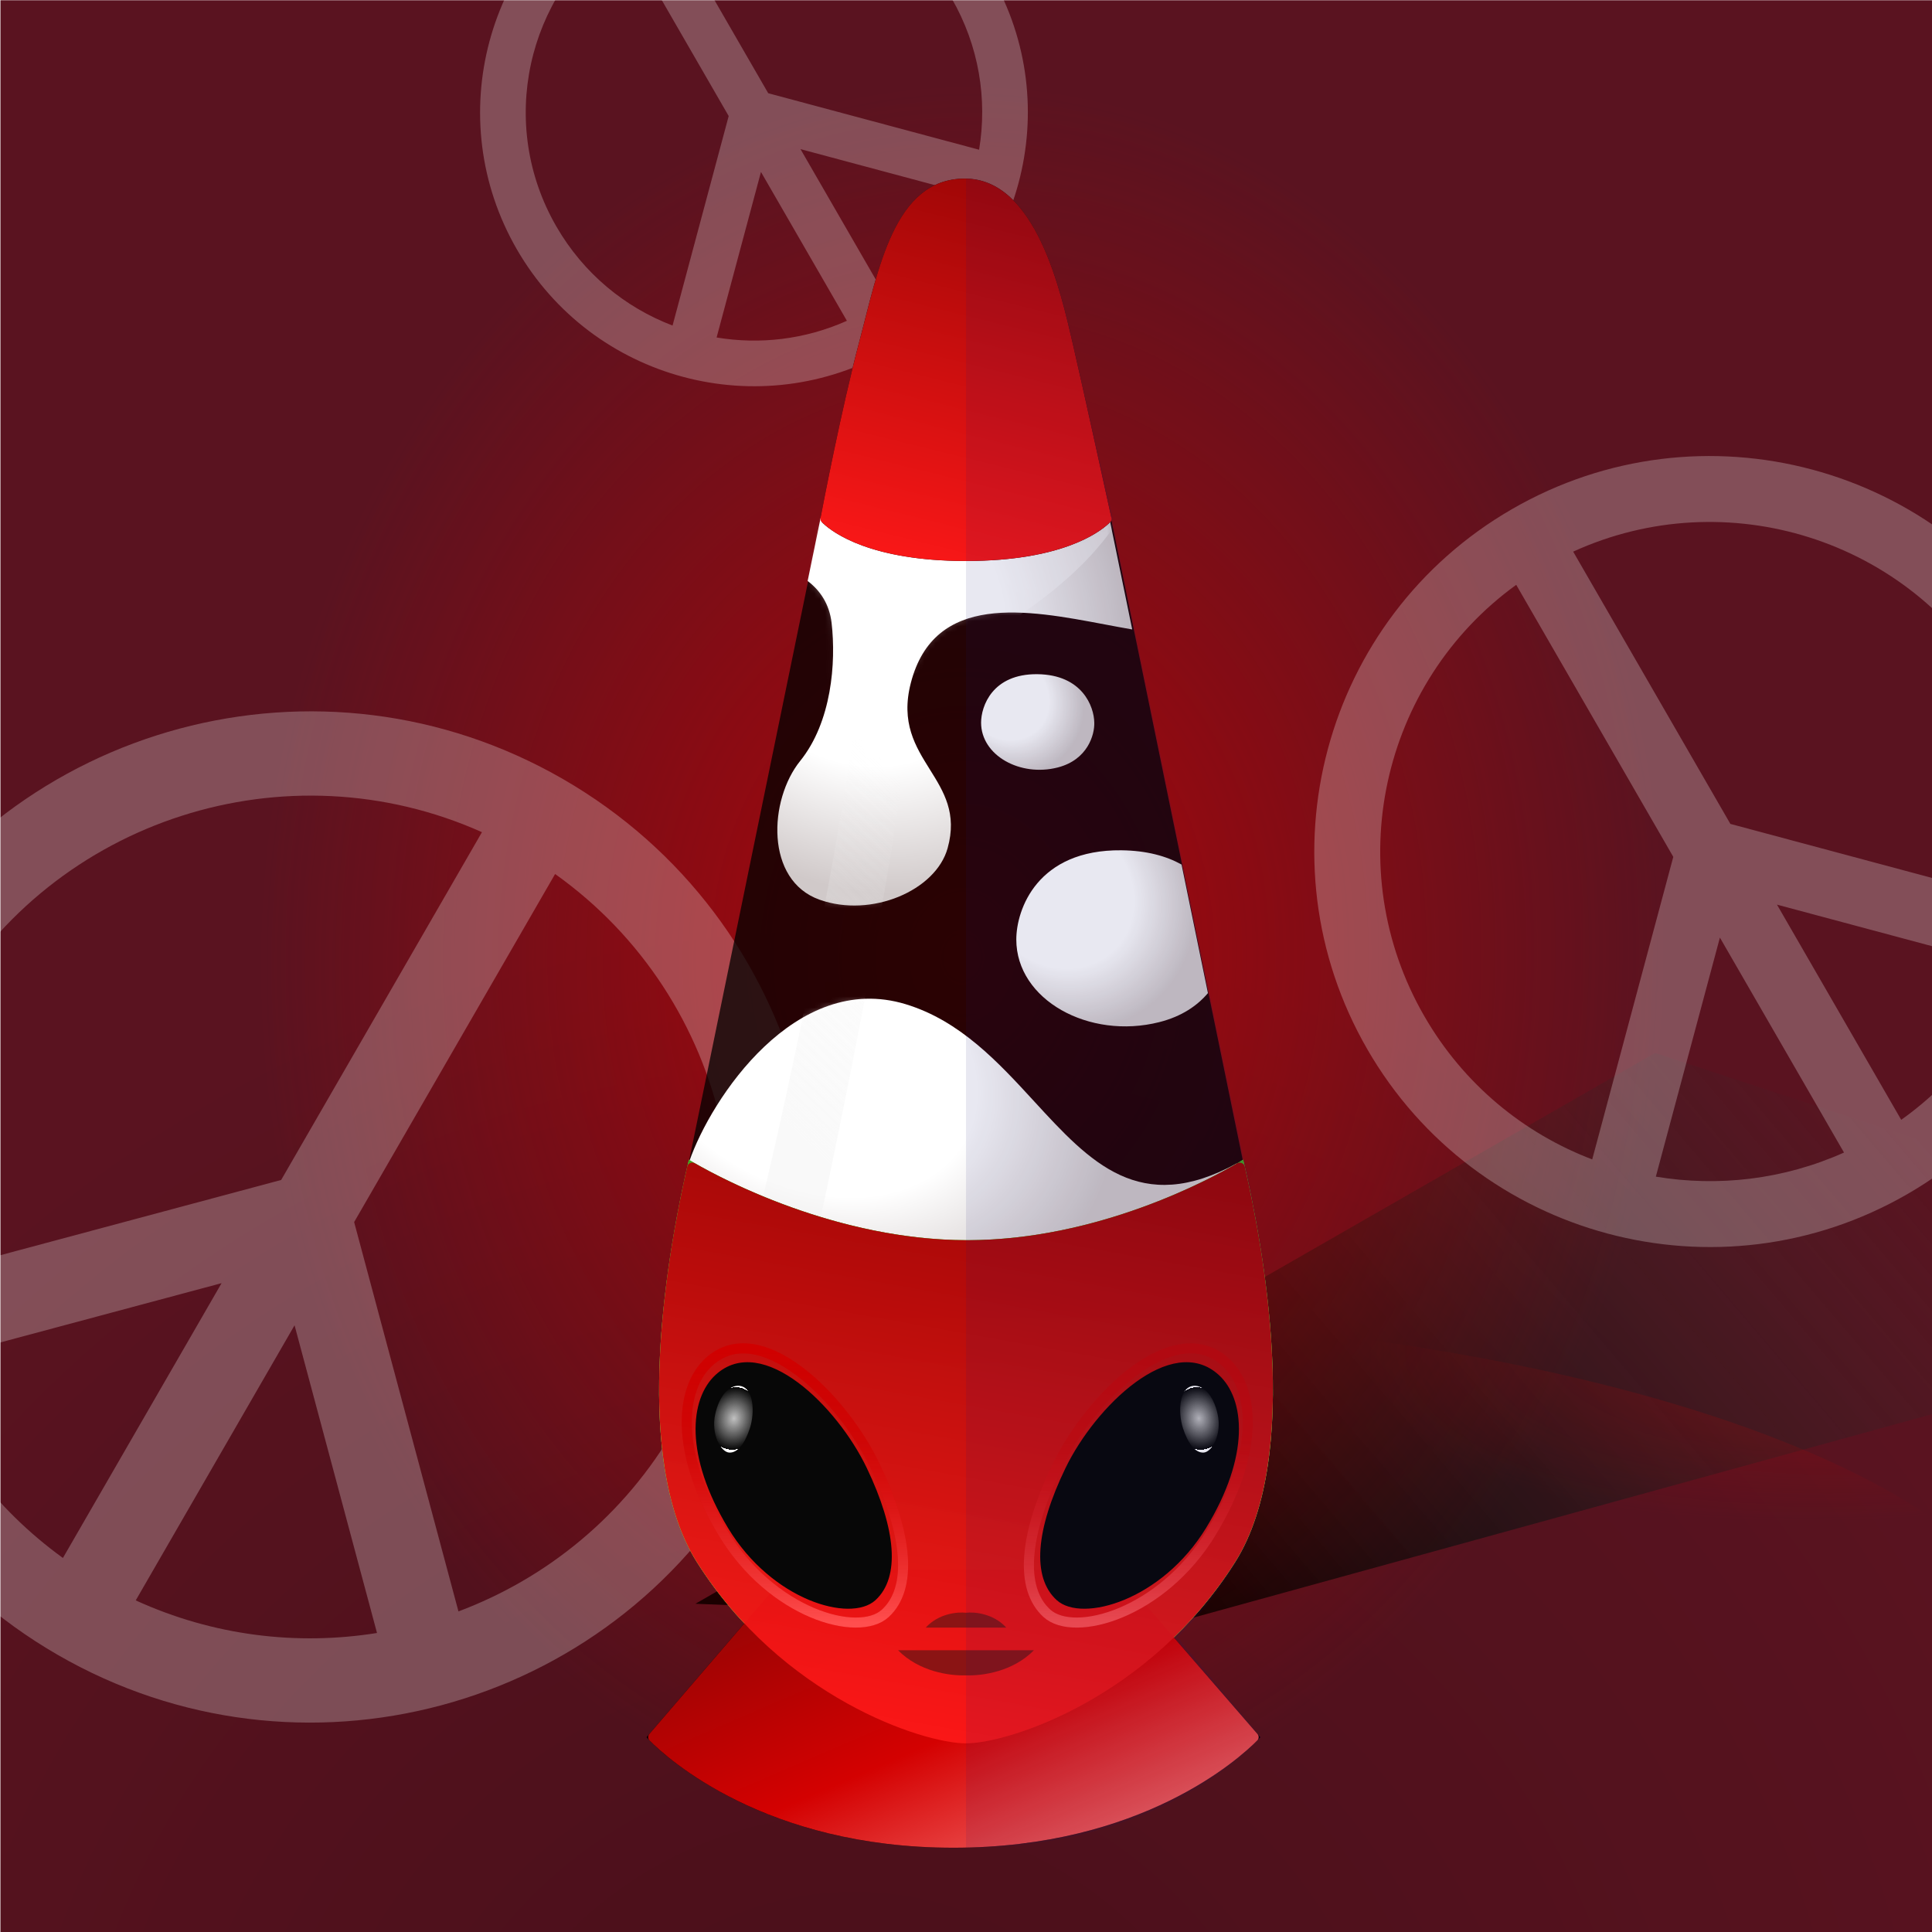 <svg width="350" height="350" viewBox="0 0 350 350" fill="none" xmlns="http://www.w3.org/2000/svg">
<g clip-path="url(#clip0_617_53579)">
<g clip-path="url(#clip1_617_53579)">
<rect x="0.08" y="0.045" width="350" height="350" fill="#5A1320"/>
<rect x="0.08" y="0.045" width="350" height="350" fill="url(#paint0_radial_617_53579)" fill-opacity="0.2"/>
<path d="M125.978 290.538L299.832 190.751L430.987 233.88L212.559 294.049L125.978 290.538Z" fill="url(#paint1_linear_617_53579)"/>
<g opacity="0.45" filter="url(#filter0_f_617_53579)">
<ellipse rx="194.596" ry="66.764" transform="matrix(1 0.002 0.002 -1 176.077 304.638)" fill="url(#paint2_radial_617_53579)"/>
</g>
<g opacity="0.7" filter="url(#filter1_f_617_53579)">
<ellipse cx="174.396" cy="137.609" rx="196.647" ry="242.448" transform="rotate(0.127 174.396 137.609)" fill="url(#paint3_radial_617_53579)"/>
</g>
<g clip-path="url(#clip2_617_53579)">
<g style="mix-blend-mode:overlay">
<path fill-rule="evenodd" clip-rule="evenodd" d="M10.437 299.782C54.242 325.073 110.254 310.064 135.545 266.26C160.835 222.455 145.827 166.443 102.022 141.152C58.218 115.861 2.205 130.87 -23.086 174.674C-48.376 218.479 -33.368 274.492 10.437 299.782ZM-9.866 182.307C9.869 148.124 52.053 134.983 87.312 150.756L50.936 213.761L-19.134 232.536C-21.821 215.821 -18.991 198.11 -9.866 182.307ZM64.156 221.392L100.562 158.335C132.245 180.885 142.165 224.264 122.325 258.628C113.123 274.566 99.04 285.93 83.054 291.921L64.156 221.392ZM68.298 295.83C53.847 298.153 38.652 296.353 24.588 289.926L53.362 240.087L68.298 295.83ZM-15.225 247.291L40.143 232.455L11.399 282.241C-1.066 273.218 -10.107 260.949 -15.225 247.291Z" fill="white" fill-opacity="0.25"/>
</g>
<g style="mix-blend-mode:overlay">
<path fill-rule="evenodd" clip-rule="evenodd" d="M345.566 216.307C379.83 196.525 391.57 152.711 371.788 118.446C352.005 84.181 308.191 72.442 273.926 92.224C239.662 112.007 227.922 155.821 247.704 190.086C267.487 224.35 311.301 236.09 345.566 216.307ZM258.045 184.116C242.607 157.377 250.204 123.661 274.679 105.945L303.133 155.229L288.446 210.039C276.073 205.322 265.182 196.478 258.045 184.116ZM313.473 149.258L284.995 99.934C312.663 87.291 345.928 97.536 361.447 124.416C368.646 136.884 370.835 150.868 368.642 164.041L313.473 149.258ZM365.519 175.565C361.441 186.263 354.278 195.853 344.423 202.866L321.916 163.882L365.519 175.565ZM299.971 213.161L311.576 169.852L334.059 208.795C323.072 213.71 311.225 215.036 299.971 213.161Z" fill="white" fill-opacity="0.25"/>
</g>
<g style="mix-blend-mode:overlay">
<path fill-rule="evenodd" clip-rule="evenodd" d="M161.393 63.318C185.121 49.618 193.25 19.278 179.551 -4.449C165.852 -28.177 135.512 -36.306 111.785 -22.607C88.057 -8.908 79.927 21.432 93.627 45.16C107.326 68.887 137.666 77.017 161.393 63.318ZM100.787 41.026C90.097 22.51 95.358 -0.838 112.306 -13.106L132.009 21.022L121.839 58.977C113.271 55.71 105.729 49.586 100.787 41.026ZM139.17 16.888L119.45 -17.268C138.608 -26.023 161.644 -18.928 172.391 -0.315C177.375 8.318 178.892 18.003 177.373 27.124L139.17 16.888ZM175.21 35.105C172.386 42.513 167.426 49.153 160.602 54.01L145.016 27.014L175.21 35.105ZM129.82 61.139L137.856 31.148L153.425 58.116C145.817 61.519 137.613 62.437 129.82 61.139Z" fill="white" fill-opacity="0.25"/>
</g>
</g>
</g>
<path d="M148.648 94.336L124.888 210.019C124.817 210.364 124.947 210.715 125.237 210.917C128.357 213.084 146.959 225.13 174.999 225.13C203.04 225.13 221.642 213.084 224.761 210.917C225.052 210.715 225.182 210.364 225.11 210.019L201.351 94.336C201.317 94.403 201.272 94.465 201.218 94.521C199.882 95.869 193.227 101.485 174.999 101.485C156.772 101.485 150.117 95.869 148.781 94.521C148.726 94.465 148.682 94.403 148.648 94.336Z" fill="black" fill-opacity="0.75"/>
<path d="M223.108 211.889C217.521 215.444 199.995 225.13 174.886 225.13C146.901 225.13 128.335 213.097 125.221 210.933C125.031 210.801 124.91 210.605 124.869 210.389C128.807 199.004 144.114 175.859 164.063 181.918C173.943 184.919 180.859 192.451 187.363 199.535C197.437 210.507 206.524 220.404 224.105 210.722C223.783 211.109 223.45 211.498 223.108 211.889Z" fill="url(#paint4_radial_617_53579)"/>
<path d="M214.05 156.619L218.83 179.909C216.931 182.156 214.117 184.129 210.035 185.164C197.277 188.398 184.113 181.121 184.113 170.207C184.113 164.75 187.921 153.876 203.15 154.038C207.742 154.087 211.307 155.092 214.05 156.619Z" fill="url(#paint5_radial_617_53579)"/>
<path d="M177.734 130.913C177.734 127.951 179.774 122.048 187.933 122.136C196.091 122.224 198.203 128.024 198.239 130.913C198.312 133.035 197.089 137.628 191.621 139.033C184.786 140.788 177.734 136.838 177.734 130.913Z" fill="url(#paint6_radial_617_53579)"/>
<path d="M201.049 94.23L205.113 114.031C203.524 113.76 201.871 113.447 200.18 113.127C186.038 110.452 169.252 107.276 165.003 123.73C163.148 130.914 165.836 135.212 168.45 139.393C170.975 143.43 173.431 147.358 171.668 153.668C169.523 161.349 157.859 166.324 148.479 162.994C138.57 159.476 139.266 144.903 144.961 137.849C150.656 130.794 151.48 120.03 150.656 112.87C150.259 109.409 148.549 106.934 146.313 105.25L148.649 93.88C148.683 93.947 148.727 94.009 148.782 94.065C150.117 95.413 156.772 101.029 175 101.029C192.557 101.029 199.378 95.819 201.049 94.23Z" fill="url(#paint7_radial_617_53579)"/>
<mask id="mask0_617_53579" style="mask-type:alpha" maskUnits="userSpaceOnUse" x="140" y="93" width="66" height="72">
<path d="M201.049 94.23L205.113 114.031C203.524 113.76 201.871 113.447 200.18 113.127C186.038 110.452 169.252 107.276 165.003 123.73C163.148 130.914 165.836 135.212 168.45 139.393C170.975 143.43 173.431 147.358 171.668 153.668C169.523 161.349 157.859 166.324 148.479 162.994C138.57 159.476 139.266 144.903 144.961 137.849C150.656 130.794 151.48 120.03 150.656 112.87C150.259 109.409 148.549 106.934 146.313 105.25L148.649 93.88C148.683 93.947 148.727 94.009 148.782 94.065C150.117 95.413 156.772 101.029 175 101.029C192.557 101.029 199.378 95.819 201.049 94.23Z" fill="url(#paint8_radial_617_53579)"/>
</mask>
<g mask="url(#mask0_617_53579)">
<g filter="url(#filter2_f_617_53579)">
<mask id="mask1_617_53579" style="mask-type:alpha" maskUnits="userSpaceOnUse" x="124" y="94" width="102" height="132">
<path d="M148.861 95.064C148.948 94.64 149.321 94.336 149.754 94.336H200.245C200.678 94.336 201.051 94.64 201.138 95.064L224.992 211.159C225.074 211.555 224.887 211.955 224.526 212.137C220.623 214.109 198.375 224.817 174.999 225.128C151.577 225.438 129.287 214.178 125.449 212.141C125.099 211.954 124.923 211.562 125.003 211.173L148.861 95.064Z" fill="#577096" fill-opacity="0.75"/>
</mask>
<g mask="url(#mask1_617_53579)">
<g filter="url(#filter3_f_617_53579)">
<path d="M207.207 76.106C210.865 110.268 145.939 132.571 113.02 139.453L113.02 76.106L207.207 76.106Z" fill="url(#paint9_linear_617_53579)" fill-opacity="0.5"/>
</g>
<g filter="url(#filter4_f_617_53579)">
<path d="M155.407 125.301C156.47 105.018 134.471 86.183 128.929 66.999C133.388 65.197 144.05 70.79 152.675 76.125C163.456 82.794 162.879 109.124 164.625 125.784C166.022 139.112 148.453 223.401 144.015 241.481L131.716 240.837C140.242 214.68 154.587 140.955 155.407 125.301Z" fill="url(#paint10_linear_617_53579)" fill-opacity="0.6"/>
</g>
</g>
</g>
</g>
<mask id="mask2_617_53579" style="mask-type:alpha" maskUnits="userSpaceOnUse" x="124" y="180" width="101" height="46">
<path d="M223.108 211.89C217.521 215.445 199.995 225.131 174.886 225.131C146.901 225.131 128.335 213.098 125.221 210.934C125.031 210.802 124.91 210.606 124.869 210.39C128.807 199.005 144.114 175.86 164.063 181.919C173.943 184.92 180.859 192.452 187.363 199.536C197.437 210.508 206.524 220.405 224.105 210.723C223.783 211.11 223.45 211.499 223.108 211.89Z" fill="url(#paint11_radial_617_53579)"/>
</mask>
<g mask="url(#mask2_617_53579)">
<g filter="url(#filter5_f_617_53579)">
<mask id="mask3_617_53579" style="mask-type:alpha" maskUnits="userSpaceOnUse" x="124" y="94" width="102" height="132">
<path d="M148.861 95.064C148.948 94.64 149.321 94.336 149.754 94.336H200.245C200.678 94.336 201.051 94.64 201.138 95.064L224.992 211.159C225.074 211.555 224.887 211.955 224.526 212.137C220.623 214.109 198.375 224.817 174.999 225.128C151.577 225.438 129.287 214.178 125.449 212.141C125.099 211.954 124.923 211.562 125.003 211.173L148.861 95.064Z" fill="#577096" fill-opacity="0.75"/>
</mask>
<g mask="url(#mask3_617_53579)">
<g filter="url(#filter6_f_617_53579)">
<path d="M155.407 125.301C156.47 105.018 134.471 86.183 128.929 66.999C133.388 65.197 144.05 70.79 152.675 76.125C163.456 82.794 162.879 109.124 164.625 125.784C166.022 139.112 148.453 223.401 144.015 241.481L131.716 240.837C140.242 214.68 154.587 140.955 155.407 125.301Z" fill="url(#paint12_linear_617_53579)" fill-opacity="0.6"/>
</g>
</g>
</g>
</g>
<path d="M155.659 61.941C159.113 48.963 161.899 32.357 174.786 32.357C187.672 32.357 192.187 52.918 194.342 62.257C196.266 70.591 200.403 89.525 201.271 93.503C201.376 93.981 201.26 94.463 200.903 94.799C199.08 96.515 192.205 101.628 175.001 101.628C157.732 101.628 150.87 96.477 149.078 94.78C148.734 94.454 148.616 93.989 148.705 93.524C149.398 89.904 152.6 73.433 155.659 61.941Z" fill="black"/>
<path d="M155.659 61.941C159.113 48.963 161.899 32.357 174.786 32.357C187.672 32.357 192.187 52.918 194.342 62.257C196.266 70.591 200.403 89.525 201.271 93.503C201.376 93.981 201.26 94.463 200.903 94.799C199.08 96.515 192.205 101.628 175.001 101.628C157.732 101.628 150.87 96.477 149.078 94.78C148.734 94.454 148.616 93.989 148.705 93.524C149.398 89.904 152.6 73.433 155.659 61.941Z" fill="url(#paint13_linear_617_53579)" fill-opacity="0.45"/>
<path d="M228.321 314.723L202.038 284.375H172.526H143.19L117.123 314.723C117.123 314.723 134.805 334.733 172.722 334.733C210.639 334.733 228.321 314.723 228.321 314.723Z" fill="black"/>
<path d="M124.794 210.091C124.794 210.091 148.113 224.674 175.229 224.674C202.345 224.674 225.209 210.091 225.209 210.091C228.732 225.095 236.032 263.492 223.784 282.944C208.369 307.424 182.904 315.82 175.001 315.82C167.098 315.82 141.634 307.424 126.219 282.944C113.97 263.492 121.27 225.095 124.794 210.091Z" fill="#6DF244"/>
<path d="M124.794 210.091C124.794 210.091 148.113 224.674 175.229 224.674C202.345 224.674 225.209 210.091 225.209 210.091C228.732 225.095 236.032 263.492 223.784 282.944C208.369 307.424 182.904 315.82 175.001 315.82C167.098 315.82 141.634 307.424 126.219 282.944C113.97 263.492 121.27 225.095 124.794 210.091Z" fill="url(#paint14_linear_617_53579)" fill-opacity="0.8"/>
<path d="M155.659 61.941C159.113 48.963 161.899 32.357 174.786 32.357C187.672 32.357 192.187 52.918 194.342 62.257C196.329 70.862 200.674 90.763 201.345 93.841C201.403 94.106 201.336 94.367 201.146 94.561C199.763 95.973 193.095 101.628 175.001 101.628C156.851 101.628 150.198 95.938 148.843 94.548C148.66 94.361 148.594 94.108 148.643 93.851C149.178 91.044 152.494 73.829 155.659 61.941Z" fill="url(#paint15_linear_617_53579)"/>
<path d="M227.799 314.12L202.311 284.69C202.138 284.49 201.886 284.375 201.622 284.375H172.526H143.609C143.343 284.375 143.091 284.491 142.918 284.693L117.64 314.121C117.344 314.466 117.342 314.966 117.662 315.29C120.884 318.546 138.618 334.733 172.722 334.733C206.818 334.733 224.552 318.553 227.78 315.292C228.101 314.967 228.098 314.466 227.799 314.12Z" fill="url(#paint16_linear_617_53579)"/>
<path d="M124.506 211.323C124.645 210.714 125.342 210.426 125.883 210.738C130.784 213.564 151.56 224.674 175.227 224.674C198.857 224.674 219.258 213.6 224.113 210.752C224.655 210.434 225.355 210.722 225.495 211.335C229.104 227.121 235.705 264.008 223.782 282.944C208.367 307.424 182.902 315.82 174.999 315.82C167.097 315.82 141.632 307.424 126.217 282.944C114.291 264.003 120.898 227.102 124.506 211.323Z" fill="url(#paint17_linear_617_53579)"/>
<path d="M130.95 277.638C122.171 263.011 123.204 251.575 128.368 246.788C137.583 238.247 152.64 253.171 158.579 265.671C164.518 278.17 165.292 287.745 160.386 292.266C155.48 296.787 139.73 292.266 130.95 277.638Z" stroke="url(#paint18_linear_617_53579)" stroke-width="1.823"/>
<path fill-rule="evenodd" clip-rule="evenodd" d="M175 303.507C172.005 303.606 166.496 302.828 162.695 298.958H174.089H175.911H187.305C183.504 302.828 177.996 303.606 175 303.507Z" fill="#8B1414"/>
<path d="M218.291 276.699C226.253 263.682 225.316 253.505 220.632 249.245C212.275 241.644 198.619 254.926 193.232 266.049C187.846 277.173 187.143 285.693 191.593 289.716C196.043 293.74 210.328 289.716 218.291 276.699Z" fill="#070707" stroke="#070707" stroke-width="0.456"/>
<path d="M219.431 277.638C228.312 263.011 227.267 251.575 222.043 246.788C212.721 238.247 197.489 253.171 191.481 265.671C185.473 278.17 184.69 287.745 189.653 292.266C194.616 296.787 210.549 292.266 219.431 277.638Z" stroke="url(#paint19_linear_617_53579)" stroke-width="1.823"/>
<path d="M220.59 256.216C219.789 252.566 217.887 250.967 216.327 251.048C213.544 251.195 213.376 255.887 214.313 258.758C215.25 261.629 216.578 263.228 218.056 263.147C219.533 263.065 221.391 259.866 220.59 256.216Z" fill="url(#paint20_radial_617_53579)"/>
<path fill-rule="evenodd" clip-rule="evenodd" d="M175.001 292.165C173.542 291.986 170.042 292.273 167.709 294.856H175.001H182.292C179.959 292.273 176.459 291.986 175.001 292.165Z" fill="#8B1414"/>
<path d="M132.09 276.699C124.23 263.682 125.155 253.505 129.779 249.245C138.029 241.644 151.51 254.926 156.828 266.049C162.145 277.173 162.838 285.693 158.446 289.716C154.053 293.74 139.951 289.716 132.09 276.699Z" fill="#070707" stroke="#070707" stroke-width="0.456"/>
<path d="M129.564 256.216C130.366 252.566 132.267 250.967 133.827 251.048C136.61 251.195 136.778 255.887 135.841 258.758C134.904 261.629 133.577 263.228 132.099 263.147C130.621 263.065 128.763 259.866 129.564 256.216Z" fill="url(#paint21_radial_617_53579)"/>
<path d="M130.95 277.638C122.171 263.011 123.204 251.575 128.368 246.788C137.583 238.247 152.64 253.171 158.579 265.671C164.518 278.17 165.292 287.745 160.386 292.266C155.48 296.787 139.73 292.266 130.95 277.638Z" stroke="url(#paint22_linear_617_53579)" stroke-width="1.823"/>
</g>
<path fill-rule="evenodd" clip-rule="evenodd" d="M177.408 224.674L177.305 224.674C177.892 224.673 178.474 224.667 179.052 224.655C178.506 224.668 177.958 224.674 177.408 224.674Z" fill="#161A70" fill-opacity="0.1"/>
<path fill-rule="evenodd" clip-rule="evenodd" d="M228.41 314.723C228.41 314.723 211.425 334.733 175 334.733V32.356C187.169 32.356 192.181 52.224 194.294 61.77L194.402 62.256C196.25 70.59 200.68 89.523 201.514 93.502C201.566 93.753 201.561 94.005 201.494 94.236L225.233 209.629C225.279 209.859 225.238 210.093 225.123 210.282C225.319 210.158 225.42 210.091 225.42 210.091C228.805 225.095 235.817 263.492 224.051 282.944C220.851 288.234 217.2 292.774 213.365 296.639L228.41 314.723ZM177.408 224.674L177.305 224.674C177.892 224.673 178.474 224.667 179.052 224.655C178.506 224.668 177.958 224.674 177.408 224.674Z" fill="#161A70" fill-opacity="0.1"/>
<defs>
<filter id="filter0_f_617_53579" x="-23.075" y="233.315" width="398.306" height="142.646" filterUnits="userSpaceOnUse" color-interpolation-filters="sRGB">
<feFlood flood-opacity="0" result="BackgroundImageFix"/>
<feBlend mode="normal" in="SourceGraphic" in2="BackgroundImageFix" result="shape"/>
<feGaussianBlur stdDeviation="2.279" result="effect1_foregroundBlur_617_53579"/>
</filter>
<filter id="filter1_f_617_53579" x="-26.809" y="-109.396" width="402.41" height="494.01" filterUnits="userSpaceOnUse" color-interpolation-filters="sRGB">
<feFlood flood-opacity="0" result="BackgroundImageFix"/>
<feBlend mode="normal" in="SourceGraphic" in2="BackgroundImageFix" result="shape"/>
<feGaussianBlur stdDeviation="2.279" result="effect1_foregroundBlur_617_53579"/>
</filter>
<filter id="filter2_f_617_53579" x="122.59" y="92.057" width="104.817" height="135.355" filterUnits="userSpaceOnUse" color-interpolation-filters="sRGB">
<feFlood flood-opacity="0" result="BackgroundImageFix"/>
<feBlend mode="normal" in="SourceGraphic" in2="BackgroundImageFix" result="shape"/>
<feGaussianBlur stdDeviation="1.139" result="effect1_foregroundBlur_617_53579"/>
</filter>
<filter id="filter3_f_617_53579" x="112.108" y="75.195" width="96.159" height="65.17" filterUnits="userSpaceOnUse" color-interpolation-filters="sRGB">
<feFlood flood-opacity="0" result="BackgroundImageFix"/>
<feBlend mode="normal" in="SourceGraphic" in2="BackgroundImageFix" result="shape"/>
<feGaussianBlur stdDeviation="0.456" result="effect1_foregroundBlur_617_53579"/>
</filter>
<filter id="filter4_f_617_53579" x="128.018" y="65.743" width="37.596" height="176.65" filterUnits="userSpaceOnUse" color-interpolation-filters="sRGB">
<feFlood flood-opacity="0" result="BackgroundImageFix"/>
<feBlend mode="normal" in="SourceGraphic" in2="BackgroundImageFix" result="shape"/>
<feGaussianBlur stdDeviation="0.456" result="effect1_foregroundBlur_617_53579"/>
</filter>
<filter id="filter5_f_617_53579" x="122.59" y="92.057" width="104.817" height="135.355" filterUnits="userSpaceOnUse" color-interpolation-filters="sRGB">
<feFlood flood-opacity="0" result="BackgroundImageFix"/>
<feBlend mode="normal" in="SourceGraphic" in2="BackgroundImageFix" result="shape"/>
<feGaussianBlur stdDeviation="1.139" result="effect1_foregroundBlur_617_53579"/>
</filter>
<filter id="filter6_f_617_53579" x="128.018" y="65.743" width="37.596" height="176.65" filterUnits="userSpaceOnUse" color-interpolation-filters="sRGB">
<feFlood flood-opacity="0" result="BackgroundImageFix"/>
<feBlend mode="normal" in="SourceGraphic" in2="BackgroundImageFix" result="shape"/>
<feGaussianBlur stdDeviation="0.456" result="effect1_foregroundBlur_617_53579"/>
</filter>
<radialGradient id="paint0_radial_617_53579" cx="0" cy="0" r="1" gradientUnits="userSpaceOnUse" gradientTransform="translate(156.623 401.542) rotate(-84.441) scale(239.93 241.682)">
<stop/>
<stop offset="1" stop-opacity="0"/>
</radialGradient>
<linearGradient id="paint1_linear_617_53579" x1="194.835" y1="271.639" x2="316.537" y2="167.937" gradientUnits="userSpaceOnUse">
<stop/>
<stop offset="1" stop-color="#333333" stop-opacity="0"/>
</linearGradient>
<radialGradient id="paint2_radial_617_53579" cx="0" cy="0" r="1" gradientUnits="userSpaceOnUse" gradientTransform="translate(194.596 76.624) rotate(99.123) scale(43.977 125.337)">
<stop stop-color="#CF0000"/>
<stop offset="1" stop-color="#CF0000" stop-opacity="0"/>
</radialGradient>
<radialGradient id="paint3_radial_617_53579" cx="0" cy="0" r="1" gradientUnits="userSpaceOnUse" gradientTransform="translate(174.396 173.413) rotate(92.559) scale(157.837 128.153)">
<stop stop-color="#CF0000"/>
<stop offset="1" stop-color="#CF0000" stop-opacity="0"/>
</radialGradient>
<radialGradient id="paint4_radial_617_53579" cx="0" cy="0" r="1" gradientUnits="userSpaceOnUse" gradientTransform="translate(146.217 191.258) rotate(27.332) scale(58.602 42.347)">
<stop offset="0.552" stop-color="white"/>
<stop offset="1" stop-color="#D0C9C9"/>
</radialGradient>
<radialGradient id="paint5_radial_617_53579" cx="0" cy="0" r="1" gradientUnits="userSpaceOnUse" gradientTransform="translate(191.582 161.494) rotate(46.834) scale(26.622 23.534)">
<stop offset="0.552" stop-color="white"/>
<stop offset="1" stop-color="#D0C9C9"/>
</radialGradient>
<radialGradient id="paint6_radial_617_53579" cx="0" cy="0" r="1" gradientUnits="userSpaceOnUse" gradientTransform="translate(182.146 126.183) rotate(44.415) scale(15.062 13.339)">
<stop offset="0.552" stop-color="white"/>
<stop offset="1" stop-color="#D0C9C9"/>
</radialGradient>
<radialGradient id="paint7_radial_617_53579" cx="0" cy="0" r="1" gradientUnits="userSpaceOnUse" gradientTransform="translate(154.651 110.284) rotate(51.701) scale(54.421 46.894)">
<stop offset="0.552" stop-color="white"/>
<stop offset="1" stop-color="#D0C9C9"/>
</radialGradient>
<radialGradient id="paint8_radial_617_53579" cx="0" cy="0" r="1" gradientUnits="userSpaceOnUse" gradientTransform="translate(155.882 109.101) rotate(53.118) scale(37.818 40.265)">
<stop offset="0.203" stop-color="#71FF30"/>
<stop offset="0.891" stop-color="#25BC46"/>
</radialGradient>
<linearGradient id="paint9_linear_617_53579" x1="145.214" y1="123.01" x2="155.828" y2="72.291" gradientUnits="userSpaceOnUse">
<stop stop-color="white" stop-opacity="0"/>
<stop offset="0.471" stop-color="white"/>
<stop offset="1" stop-color="white"/>
</linearGradient>
<linearGradient id="paint10_linear_617_53579" x1="160.729" y1="220.938" x2="201.954" y2="178" gradientUnits="userSpaceOnUse">
<stop stop-color="#F2F2F2"/>
<stop offset="0" stop-color="#F2F2F2"/>
<stop offset="0.052" stop-color="#F2F2F2" stop-opacity="0.948"/>
<stop offset="1" stop-color="#F2F2F2" stop-opacity="0"/>
</linearGradient>
<radialGradient id="paint11_radial_617_53579" cx="0" cy="0" r="1" gradientUnits="userSpaceOnUse" gradientTransform="translate(146.217 191.259) rotate(27.332) scale(58.602 42.347)">
<stop offset="0.302" stop-color="#FFB800"/>
<stop offset="1" stop-color="#FF7800"/>
</radialGradient>
<linearGradient id="paint12_linear_617_53579" x1="160.729" y1="220.938" x2="201.954" y2="178" gradientUnits="userSpaceOnUse">
<stop stop-color="#F2F2F2"/>
<stop offset="0" stop-color="#F2F2F2"/>
<stop offset="0.052" stop-color="#F2F2F2" stop-opacity="0.948"/>
<stop offset="1" stop-color="#F2F2F2" stop-opacity="0"/>
</linearGradient>
<linearGradient id="paint13_linear_617_53579" x1="164.975" y1="47.397" x2="175.001" y2="101.628" gradientUnits="userSpaceOnUse">
<stop stop-color="white" stop-opacity="0.17"/>
<stop offset="1" stop-color="#C3C3C3" stop-opacity="0"/>
</linearGradient>
<linearGradient id="paint14_linear_617_53579" x1="175.001" y1="293.489" x2="175.001" y2="226.953" gradientUnits="userSpaceOnUse">
<stop offset="0.527" stop-color="#6DF244"/>
<stop offset="1" stop-color="#388E1D"/>
</linearGradient>
<linearGradient id="paint15_linear_617_53579" x1="175.001" y1="8.77" x2="152.222" y2="101.084" gradientUnits="userSpaceOnUse">
<stop stop-color="#830101"/>
<stop offset="0.979" stop-color="#FF1818" stop-opacity="0.98"/>
</linearGradient>
<linearGradient id="paint16_linear_617_53579" x1="132.792" y1="292.634" x2="162.494" y2="361.543" gradientUnits="userSpaceOnUse">
<stop stop-color="#9A0404"/>
<stop offset="0.474" stop-color="#D80101" stop-opacity="0.98"/>
<stop offset="1" stop-color="#FF8080" stop-opacity="0.98"/>
</linearGradient>
<linearGradient id="paint17_linear_617_53579" x1="174.999" y1="174.088" x2="149.067" y2="318.924" gradientUnits="userSpaceOnUse">
<stop stop-color="#830101"/>
<stop offset="0.979" stop-color="#FF1818" stop-opacity="0.98"/>
</linearGradient>
<linearGradient id="paint18_linear_617_53579" x1="144.01" y1="244.271" x2="144.01" y2="293.945" gradientUnits="userSpaceOnUse">
<stop stop-color="#CF0000"/>
<stop offset="0.406" stop-color="#CF0000" stop-opacity="0.37"/>
</linearGradient>
<linearGradient id="paint19_linear_617_53579" x1="206.219" y1="244.271" x2="206.219" y2="293.945" gradientUnits="userSpaceOnUse">
<stop offset="0.339" stop-color="#CF0000" stop-opacity="0.37"/>
<stop offset="1" stop-color="#FF4E4E"/>
</linearGradient>
<radialGradient id="paint20_radial_617_53579" cx="0" cy="0" r="1" gradientUnits="userSpaceOnUse" gradientTransform="translate(217.187 256.975) rotate(79.025) scale(5.685 4.638)">
<stop stop-color="white" stop-opacity="0.75"/>
<stop offset="1" stop-color="white" stop-opacity="0"/>
<stop offset="1" stop-color="white"/>
</radialGradient>
<radialGradient id="paint21_radial_617_53579" cx="0" cy="0" r="1" gradientUnits="userSpaceOnUse" gradientTransform="translate(132.967 256.975) rotate(100.975) scale(5.685 4.638)">
<stop stop-color="white" stop-opacity="0.75"/>
<stop offset="1" stop-color="white" stop-opacity="0"/>
<stop offset="1" stop-color="white"/>
</radialGradient>
<linearGradient id="paint22_linear_617_53579" x1="144.01" y1="244.271" x2="144.01" y2="293.945" gradientUnits="userSpaceOnUse">
<stop offset="0.339" stop-color="#CF0000" stop-opacity="0.37"/>
<stop offset="1" stop-color="#FF4E4E"/>
</linearGradient>
<clipPath id="clip0_617_53579">
<rect width="350" height="350" fill="white"/>
</clipPath>
<clipPath id="clip1_617_53579">
<rect width="350" height="350" fill="white"/>
</clipPath>
<clipPath id="clip2_617_53579">
<rect width="350" height="350" fill="white"/>
</clipPath>
</defs>
</svg>
